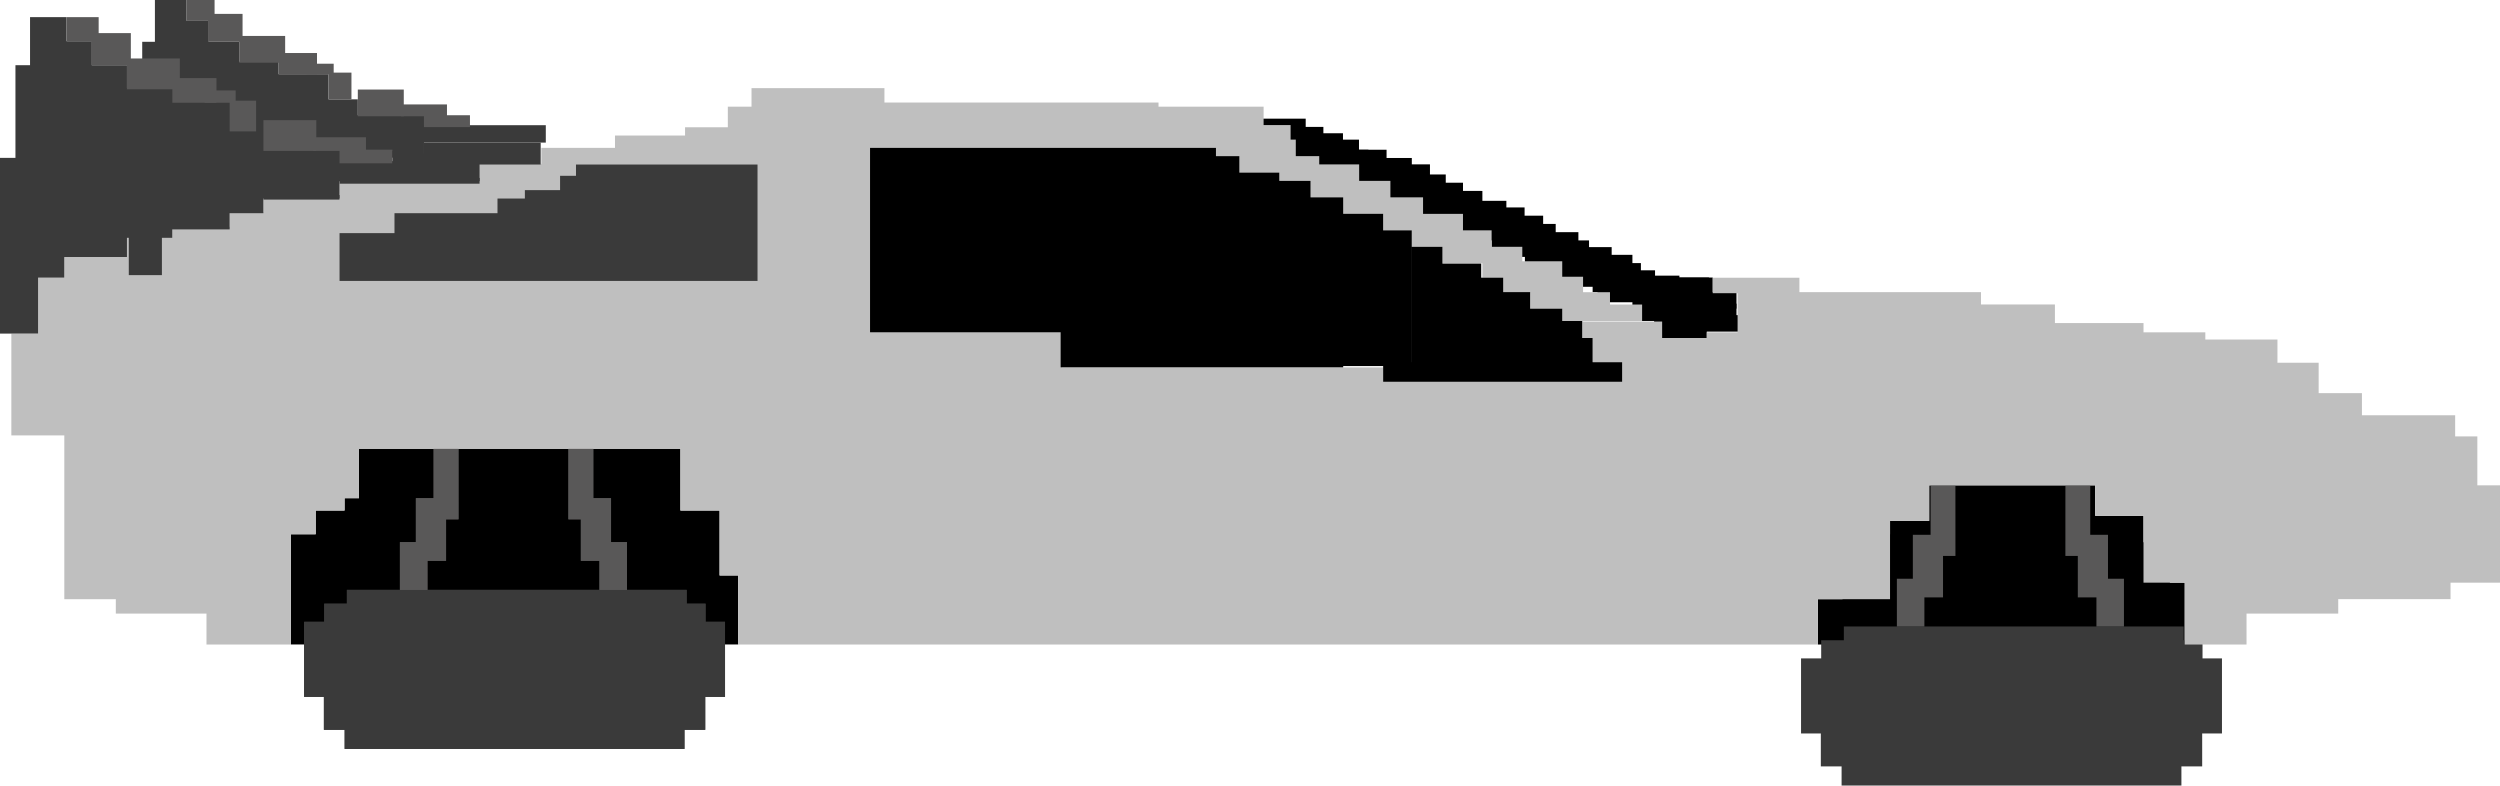 <svg id="Group_265" data-name="Group 265" xmlns="http://www.w3.org/2000/svg" width="481.491" height="151.292" viewBox="0 0 481.491 151.292">
  <rect id="Rectangle_3819" data-name="Rectangle 3819" width="10.62" height="3.175" transform="translate(240.852 22.854)"/>
  <rect id="Rectangle_3820" data-name="Rectangle 3820" width="10.62" height="3.175" transform="translate(244.258 24.442)"/>
  <rect id="Rectangle_3821" data-name="Rectangle 3821" width="16.71" height="3.175" transform="translate(241.942 25.665)"/>
  <rect id="Rectangle_3822" data-name="Rectangle 3822" width="16.71" height="3.175" transform="translate(245.026 26.894)"/>
  <rect id="Rectangle_3823" data-name="Rectangle 3823" width="8.397" height="3.175" transform="translate(258.651 28.84)"/>
  <rect id="Rectangle_3824" data-name="Rectangle 3824" width="16.71" height="3.175" transform="translate(246.844 28.84)"/>
  <rect id="Rectangle_3825" data-name="Rectangle 3825" width="16.71" height="3.175" transform="translate(255.199 30.427)"/>
  <rect id="Rectangle_3826" data-name="Rectangle 3826" width="16.71" height="3.175" transform="translate(258.694 31.656)"/>
  <rect id="Rectangle_3827" data-name="Rectangle 3827" width="16.71" height="3.175" transform="translate(265.057 35.19)"/>
  <rect id="Rectangle_3828" data-name="Rectangle 3828" width="16.71" height="3.175" transform="translate(273.412 38.679)"/>
  <rect id="Rectangle_3829" data-name="Rectangle 3829" width="16.71" height="3.175" transform="translate(261.736 33.602)"/>
  <rect id="Rectangle_3830" data-name="Rectangle 3830" width="16.71" height="3.175" transform="translate(268.564 36.777)"/>
  <rect id="Rectangle_3831" data-name="Rectangle 3831" width="16.71" height="3.175" transform="translate(268.792 36.777)"/>
  <rect id="Rectangle_3832" data-name="Rectangle 3832" width="16.71" height="3.175" transform="translate(276.92 39.952)"/>
  <rect id="Rectangle_3833" data-name="Rectangle 3833" width="16.71" height="3.175" transform="translate(280.494 41.54)"/>
  <rect id="Rectangle_3834" data-name="Rectangle 3834" width="16.71" height="3.175" transform="translate(282.911 43.127)"/>
  <rect id="Rectangle_3835" data-name="Rectangle 3835" width="16.71" height="3.175" transform="translate(287.282 44.715)"/>
  <rect id="Rectangle_3836" data-name="Rectangle 3836" width="16.71" height="3.175" transform="translate(289.332 46.302)"/>
  <rect id="Rectangle_3837" data-name="Rectangle 3837" width="16.71" height="3.175" transform="translate(293.69 47.594)"/>
  <rect id="Rectangle_3838" data-name="Rectangle 3838" width="16.71" height="3.175" transform="translate(297.687 49.08)"/>
  <rect id="Rectangle_3839" data-name="Rectangle 3839" width="16.71" height="3.175" transform="translate(299.321 50.671)"/>
  <rect id="Rectangle_3840" data-name="Rectangle 3840" width="16.71" height="3.175" transform="translate(302.045 52.06)"/>
  <rect id="Rectangle_3841" data-name="Rectangle 3841" width="16.71" height="3.175" transform="translate(312.422 53.452)"/>
  <rect id="Rectangle_3842" data-name="Rectangle 3842" width="16.71" height="3.175" transform="translate(313.154 53.452)"/>
  <rect id="Rectangle_3843" data-name="Rectangle 3843" width="16.71" height="3.175" transform="translate(306.737 53.088)"/>
  <rect id="Rectangle_3844" data-name="Rectangle 3844" width="16.71" height="3.175" transform="translate(317.729 56.268)"/>
  <rect id="Rectangle_3845" data-name="Rectangle 3845" width="16.71" height="3.175" transform="translate(317.729 58.481)"/>
  <rect id="Rectangle_3846" data-name="Rectangle 3846" width="16.71" height="3.175" transform="translate(316.031 58.644)"/>
  <rect id="Rectangle_3847" data-name="Rectangle 3847" width="16.71" height="3.175" transform="translate(307.676 55.039)"/>
  <rect id="Rectangle_3848" data-name="Rectangle 3848" width="16.71" height="3.175" transform="translate(314.397 57.415)"/>
  <rect id="Rectangle_3849" data-name="Rectangle 3849" width="9.962" height="3.175" transform="translate(318.755 61.923)"/>
  <rect id="Rectangle_3850" data-name="Rectangle 3850" width="16.71" height="3.175" transform="translate(318.576 60.693)"/>
  <path id="Path_207" data-name="Path 207" d="M-3030.54,260.476v-12.5h-7.541V236.068h-61.912v9.525h-2.779v2.381h-5.556v4.564h-4.762v21.233h86.122v-13.3Z" transform="translate(3169.13 -149.643)"/>
  <path id="Path_208" data-name="Path 208" d="M-2998.722,600.518h-3.745v-3.487h-3.636v-2.654h-65.447v2.654h-4.363v3.487h-3.878v14.463h3.812v6.342h4v3.687h65.447v-3.687h4v-6.342h3.812Z" transform="translate(3138.358 -480.766)" fill="#3a3a3a"/>
  <path id="Path_209" data-name="Path 209" d="M-2825.275,236.068h-4.784v9.525h-3.417v8.465h-3.075v9.2h5.3v-5.608h3.587v-7.985h2.392Z" transform="translate(2913.573 -149.643)" fill="#595858"/>
  <path id="Path_210" data-name="Path 210" d="M-2408.751,236.068h4.784v9.525h3.417v8.465h3.075v9.2h-5.3v-5.608h-3.587v-7.985h-2.392Z" transform="translate(2518.232 -149.643)" fill="#595858"/>
  <g id="Group_261" data-name="Group 261" transform="translate(58.567 86.425)">
    <path id="Path_211" data-name="Path 211" d="M-2998.722,600.518h-3.745v-3.487h-3.636v-2.654h-65.447v2.654h-4.363v3.487h-3.878v14.463h3.812v6.342h4v3.687h65.447v-3.687h4v-6.342h3.812Z" transform="translate(3079.791 -567.191)" fill="#3a3a3a"/>
    <path id="Path_212" data-name="Path 212" d="M-2825.275,236.068h-4.784v9.525h-3.417v8.465h-3.075v9.2h5.3v-5.608h3.587v-7.985h2.392Z" transform="translate(2855.006 -236.068)" fill="#595858"/>
    <path id="Path_213" data-name="Path 213" d="M-2408.751,236.068h4.784v9.525h3.417v8.465h3.075v9.2h-5.3v-5.608h-3.587v-7.985h-2.392Z" transform="translate(2459.665 -236.068)" fill="#595858"/>
  </g>
  <path id="Path_214" data-name="Path 214" d="M830.712,347.721v-7.786H825.63v-5.1h-9.314v-5.858H784.355v6.842h-7.541v2.58h-5.748v9.327h-3.408V350.9h-4.734v8.731h70.644V347.721Z" transform="translate(-412.798 -235.499)"/>
  <g id="Group_262" data-name="Group 262" transform="translate(346.876 93.474)">
    <path id="Path_215" data-name="Path 215" d="M801.17,693.423h-3.745v-3.487H793.79v-2.654H728.343v2.654H723.98v3.487H720.1v14.463h3.811v6.341h4v3.687h65.447v-3.687h4v-6.341h3.811Z" transform="translate(-720.102 -660.097)" fill="#3a3a3a"/>
    <path id="Path_216" data-name="Path 216" d="M974.616,328.973h-4.783V338.5h-3.417v8.465h-3.075v9.2h5.3v-5.608h3.588v-7.985h2.392Z" transform="translate(-944.886 -328.973)" fill="#595858"/>
    <path id="Path_217" data-name="Path 217" d="M1391.141,328.973h4.783V338.5h3.417v8.465h3.075v9.2h-5.3v-5.608h-3.587v-7.985h-2.392Z" transform="translate(-1340.227 -328.973)" fill="#595858"/>
  </g>
  <path id="Path_218" data-name="Path 218" d="M-3343.579-602.818h-4.365v-9.43h-4.271v-4.063h-17.954v-4.271h-8.334v-5.854h-7.937V-630.9h-13.891v-1.389h-11.906v-1.786H-3429.3v-3.572h-14.24v-2.381h-34.972v-2.778h-16.689v2.979h4.783v7.538h-5.93v1.1h-8.6v-3.175h-15.382v3.175h2.006v4.659h5.685v3.779h-46.038v-2.787H-3620.6v-6.747h-36.91v-35.52h66.624v1.588h4.513v3.175h7.69v1.587h6.018v3.175h6.286v3.175h7.691v3.175h5.515v3.175h5.912v3.175h7.691v2.778h4.011v2.979h5.184v2.979h6.187v2.375h15.382v-3.175h-6.187v-2.376h-5.184V-643h-4.011v-2.979h-7.691v-2.778h-5.911v-3.175h-5.515v-3.175h-7.69v-3.175h-6.287v-3.175h-6.017v-3.175h-7.691v-1.588h-4.514V-669.4h-1v-2.811h-5.2v-3.539h-20.241v-.794h-52.785v-2.778h-25.6v3.572h-4.564v3.969h-8.238v1.588h-13.493v2.381h-14.186v3.078h-11.88v3.833h-26.987v3.067h-14.661v2.453h-6.5v2.76h-11.04v2.147h-8.74v3.7h-12.07v3.969h-5.046v10.773h-5.152v19.588h10.2v31.552h9.922v2.778h17.462v5.953h16.272V-593.4h4.763v-4.564h5.556v-2.381h2.778v-9.525h61.912v11.906h7.541v12.5h3.571v13.3h207.963v-8.731h13.891v-15.081h7.541v-6.842h31.96v5.858h9.314v12.89h7.938v11.906h11.906v-5.953h17.661v-2.778h21.63v-3.175h9.525Z" transform="translate(3825.07 696.292)" fill="#bfbfbf"/>
  <path id="Path_219" data-name="Path 219" d="M-2944.278-485.365v2.172h-3.066v2.76h-6.781v1.61h-5.272v2.837h-19.84v3.833h-10.58v9.2h80.5v-22.411Z" transform="translate(3055.212 517.053)" fill="#3a3a3a"/>
  <path id="Path_220" data-name="Path 220" d="M-1504.065-486.352v-4.659h-2.005v-3.279h-3.847v-2.376h-6.187v-3.175h-5.184v-2.784h-4.239v-2.716h-7.463v-3.237h-5.9v22.225h-.009v-25.4h-5.515v-3.175h-7.691V-518.1h-6.286v-3.175h-6.017v-1.587h-7.691v-3.175h-4.513v-1.588h-66.624v35.52h36.711v6.747h54.42v-.243h7.691v3.03h46.037v-3.779Z" transform="translate(1810.802 556.108)"/>
  <rect id="Rectangle_3851" data-name="Rectangle 3851" width="5.091" height="2.959" transform="translate(48.767 22.347)" fill="#595858"/>
  <g id="Group_263" data-name="Group 263" transform="translate(24.807 0)">
    <path id="Path_221" data-name="Path 221" d="M-3444.428-878.9h-23.461v-1.92h-12.747v-3.063h-5.65v-4.831h-9.6v-2.415h-7.6v-3.835h-5.88v-4.025h-4.239v-4.025h-6.11v8.049h-2.444v15.524h-2.587v29.421h6.38v-9.366h4.386v-3.45h10.493v-3.214h7.6v-1.417h9.6v-2.716h5.65v-2.466h12.747v-2.9h23.461Z" transform="translate(3524.742 903.009)" fill="#3a3a3a"/>
    <rect id="Rectangle_3852" data-name="Rectangle 3852" width="5.378" height="4.026" transform="translate(11.141 0)" fill="#595858"/>
    <rect id="Rectangle_3853" data-name="Rectangle 3853" width="6.643" height="5.378" transform="translate(15.265 2.674)" fill="#595858"/>
    <rect id="Rectangle_3854" data-name="Rectangle 3854" width="8.853" height="5.157" transform="translate(21.26 6.922)" fill="#595858"/>
    <rect id="Rectangle_3855" data-name="Rectangle 3855" width="7.387" height="4.12" transform="translate(28.858 10.211)" fill="#595858"/>
    <rect id="Rectangle_3856" data-name="Rectangle 3856" width="5.198" height="2.06" transform="translate(34.261 12.271)" fill="#595858"/>
    <rect id="Rectangle_3857" data-name="Rectangle 3857" width="4.426" height="5.146" transform="translate(38.456 13.985)" fill="#595858"/>
    <rect id="Rectangle_3858" data-name="Rectangle 3858" width="8.853" height="5.146" transform="translate(44.106 17.248)" fill="#595858"/>
    <rect id="Rectangle_3859" data-name="Rectangle 3859" width="8.853" height="2.28" transform="translate(52.426 20.113)" fill="#595858"/>
    <rect id="Rectangle_3860" data-name="Rectangle 3860" width="8.853" height="2.28" transform="translate(56.852 22.194)" fill="#595858"/>
  </g>
  <g id="Group_264" data-name="Group 264" transform="translate(0 3.301)">
    <path id="Path_222" data-name="Path 222" d="M-3759.323-831.759h-26.987v-2.208h-14.661v-3.523h-6.5v-5.556h-11.04v-2.778h-8.74v-4.412h-6.763v-4.629h-4.876V-859.5h-7.028v9.259h-2.811v17.856h-2.976v33.841h7.339v-10.773h5.046v-3.969h12.069v-3.7h8.74v-1.63h11.04v-3.123h6.5v-2.837h14.661V-827.9h26.987Z" transform="translate(3851.704 859.495)" fill="#3a3a3a"/>
    <rect id="Rectangle_3861" data-name="Rectangle 3861" width="6.186" height="4.631" transform="translate(12.815)" fill="#595858"/>
    <rect id="Rectangle_3862" data-name="Rectangle 3862" width="7.641" height="6.186" transform="translate(17.559 3.076)" fill="#595858"/>
    <rect id="Rectangle_3863" data-name="Rectangle 3863" width="10.183" height="5.932" transform="translate(24.454 7.962)" fill="#595858"/>
    <rect id="Rectangle_3864" data-name="Rectangle 3864" width="8.497" height="4.739" transform="translate(33.194 11.745)" fill="#595858"/>
    <rect id="Rectangle_3865" data-name="Rectangle 3865" width="5.978" height="2.37" transform="translate(39.408 14.114)" fill="#595858"/>
    <rect id="Rectangle_3866" data-name="Rectangle 3866" width="5.091" height="5.919" transform="translate(44.234 16.086)" fill="#595858"/>
    <rect id="Rectangle_3867" data-name="Rectangle 3867" width="10.183" height="5.919" transform="translate(50.733 19.839)" fill="#595858"/>
    <rect id="Rectangle_3868" data-name="Rectangle 3868" width="10.183" height="2.623" transform="translate(60.302 23.135)" fill="#595858"/>
    <rect id="Rectangle_3869" data-name="Rectangle 3869" width="10.183" height="2.623" transform="translate(65.394 25.528)" fill="#595858"/>
  </g>
  <rect id="Rectangle_3870" data-name="Rectangle 3870" width="22.477" height="4.222" transform="translate(81.66 27.466)" fill="#3a3a3a"/>
  <rect id="Rectangle_3871" data-name="Rectangle 3871" width="7.222" height="3.041" transform="translate(77.023 29.577)" fill="#3a3a3a"/>
  <rect id="Rectangle_3872" data-name="Rectangle 3872" width="3.758" height="3.948" transform="translate(75.576 29.06)" fill="#3a3a3a"/>
  <rect id="Rectangle_3873" data-name="Rectangle 3873" width="26.986" height="1.13" transform="translate(65.394 34.263)" fill="#3a3a3a"/>
  <rect id="Rectangle_3874" data-name="Rectangle 3874" width="14.661" height="0.895" transform="translate(50.732 37.564)" fill="#3a3a3a"/>
</svg>
